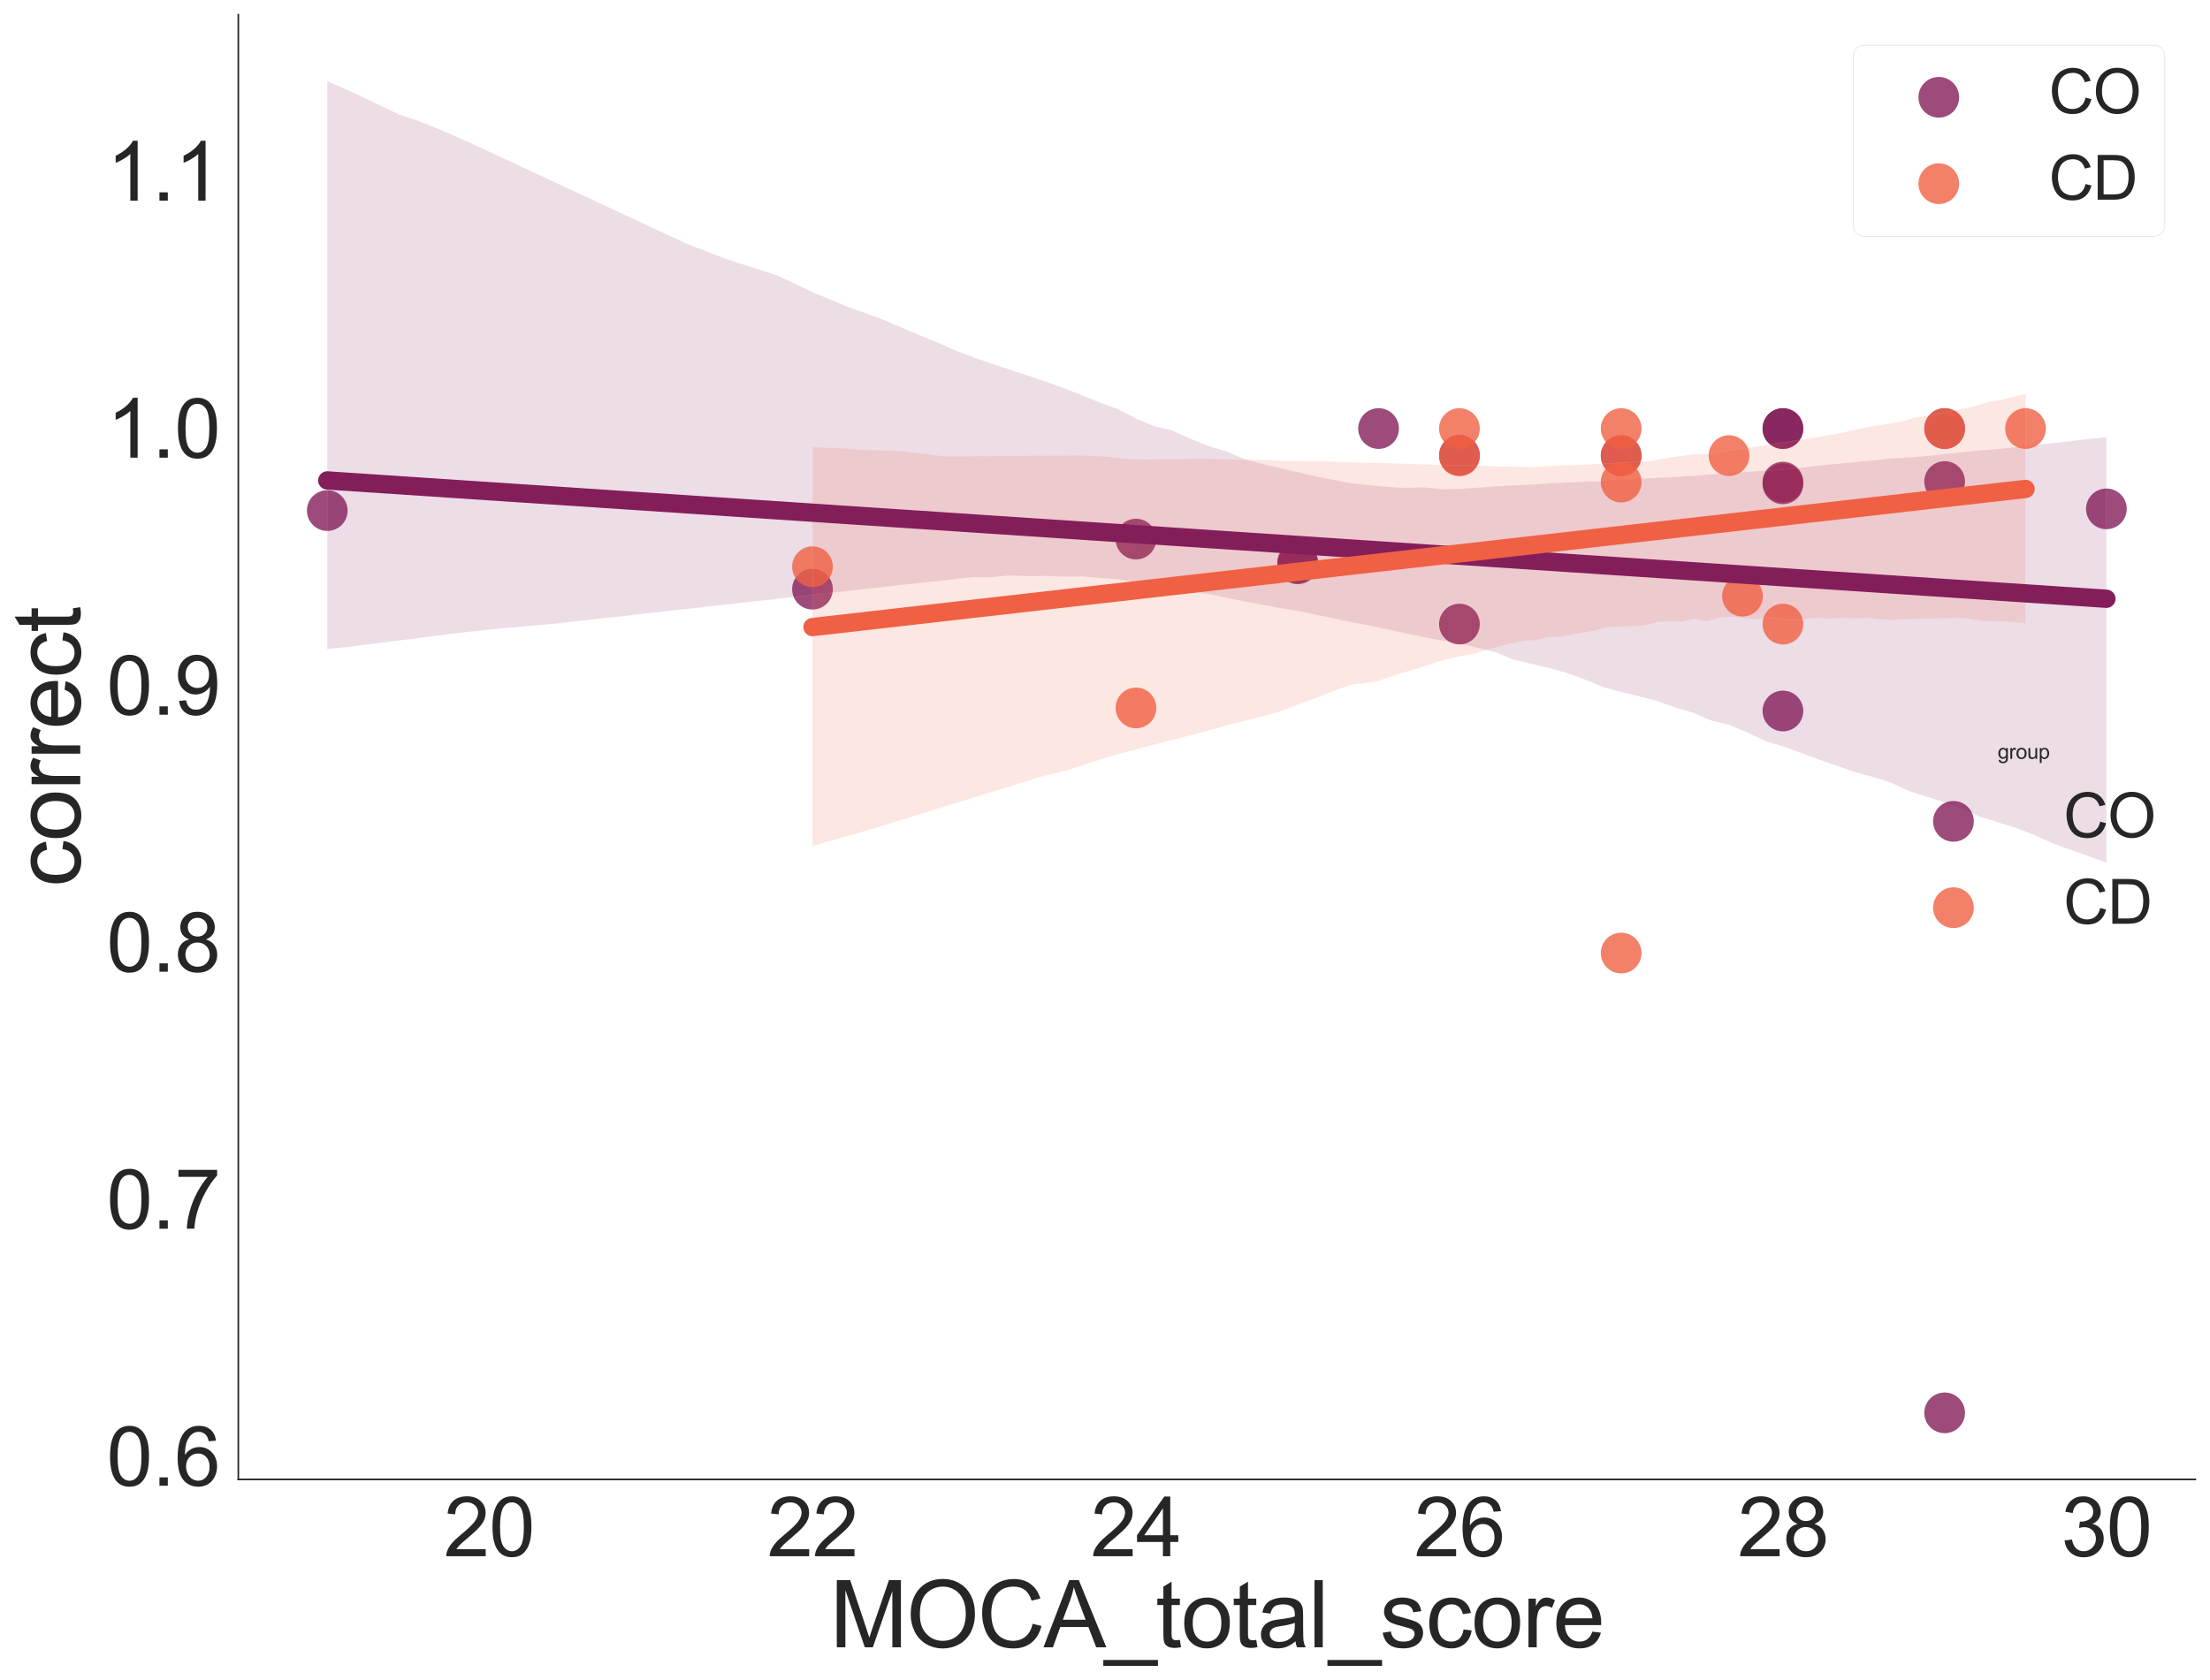 <?xml version="1.0" encoding="utf-8" standalone="no"?>
<!DOCTYPE svg PUBLIC "-//W3C//DTD SVG 1.1//EN"
  "http://www.w3.org/Graphics/SVG/1.1/DTD/svg11.dtd">
<svg xmlns:xlink="http://www.w3.org/1999/xlink" width="1085.454pt" height="825.452pt" viewBox="0 0 1085.454 825.452" xmlns="http://www.w3.org/2000/svg" version="1.1">
 <defs>
  <style type="text/css">*{stroke-linejoin: round; stroke-linecap: butt}</style>
 </defs>
 <g id="figure_1">
  <g id="patch_1">
   <path d="M 0 825.452 
L 1085.454 825.452 
L 1085.454 0 
L 0 0 
z
" style="fill: #ffffff"/>
  </g>
  <g id="axes_1">
   <g id="patch_2">
    <path d="M 117.054 726.84 
L 1078.254 726.84 
L 1078.254 7.2 
L 117.054 7.2 
z
" style="fill: #ffffff"/>
   </g>
   <g id="matplotlib.axis_1">
    <g id="xtick_1">
     <g id="text_1">
      <!-- 20 -->
      <g style="fill: #262626" transform="translate(217.939 764.571)scale(0.4 -0.4)">
       <defs>
        <path id="ArialMT-32" d="M 3222 541 
L 3222 0 
L 194 0 
Q 188 203 259 391 
Q 375 700 629 1000 
Q 884 1300 1366 1694 
Q 2113 2306 2375 2664 
Q 2638 3022 2638 3341 
Q 2638 3675 2398 3904 
Q 2159 4134 1775 4134 
Q 1369 4134 1125 3890 
Q 881 3647 878 3216 
L 300 3275 
Q 359 3922 746 4261 
Q 1134 4600 1788 4600 
Q 2447 4600 2831 4234 
Q 3216 3869 3216 3328 
Q 3216 3053 3103 2787 
Q 2991 2522 2730 2228 
Q 2469 1934 1863 1422 
Q 1356 997 1212 845 
Q 1069 694 975 541 
L 3222 541 
z
" transform="scale(0.016)"/>
        <path id="ArialMT-30" d="M 266 2259 
Q 266 3072 433 3567 
Q 600 4063 929 4331 
Q 1259 4600 1759 4600 
Q 2128 4600 2406 4451 
Q 2684 4303 2865 4023 
Q 3047 3744 3150 3342 
Q 3253 2941 3253 2259 
Q 3253 1453 3087 958 
Q 2922 463 2592 192 
Q 2263 -78 1759 -78 
Q 1097 -78 719 397 
Q 266 969 266 2259 
z
M 844 2259 
Q 844 1131 1108 757 
Q 1372 384 1759 384 
Q 2147 384 2411 759 
Q 2675 1134 2675 2259 
Q 2675 3391 2411 3762 
Q 2147 4134 1753 4134 
Q 1366 4134 1134 3806 
Q 844 3388 844 2259 
z
" transform="scale(0.016)"/>
       </defs>
       <use xlink:href="#ArialMT-32"/>
       <use xlink:href="#ArialMT-30" x="55.615"/>
      </g>
     </g>
    </g>
    <g id="xtick_2">
     <g id="text_2">
      <!-- 22 -->
      <g style="fill: #262626" transform="translate(376.815 764.571)scale(0.4 -0.4)">
       <use xlink:href="#ArialMT-32"/>
       <use xlink:href="#ArialMT-32" x="55.615"/>
      </g>
     </g>
    </g>
    <g id="xtick_3">
     <g id="text_3">
      <!-- 24 -->
      <g style="fill: #262626" transform="translate(535.691 764.571)scale(0.4 -0.4)">
       <defs>
        <path id="ArialMT-34" d="M 2069 0 
L 2069 1097 
L 81 1097 
L 81 1613 
L 2172 4581 
L 2631 4581 
L 2631 1613 
L 3250 1613 
L 3250 1097 
L 2631 1097 
L 2631 0 
L 2069 0 
z
M 2069 1613 
L 2069 3678 
L 634 1613 
L 2069 1613 
z
" transform="scale(0.016)"/>
       </defs>
       <use xlink:href="#ArialMT-32"/>
       <use xlink:href="#ArialMT-34" x="55.615"/>
      </g>
     </g>
    </g>
    <g id="xtick_4">
     <g id="text_4">
      <!-- 26 -->
      <g style="fill: #262626" transform="translate(694.567 764.571)scale(0.4 -0.4)">
       <defs>
        <path id="ArialMT-36" d="M 3184 3459 
L 2625 3416 
Q 2550 3747 2413 3897 
Q 2184 4138 1850 4138 
Q 1581 4138 1378 3988 
Q 1113 3794 959 3422 
Q 806 3050 800 2363 
Q 1003 2672 1297 2822 
Q 1591 2972 1913 2972 
Q 2475 2972 2870 2558 
Q 3266 2144 3266 1488 
Q 3266 1056 3080 686 
Q 2894 316 2569 119 
Q 2244 -78 1831 -78 
Q 1128 -78 684 439 
Q 241 956 241 2144 
Q 241 3472 731 4075 
Q 1159 4600 1884 4600 
Q 2425 4600 2770 4297 
Q 3116 3994 3184 3459 
z
M 888 1484 
Q 888 1194 1011 928 
Q 1134 663 1356 523 
Q 1578 384 1822 384 
Q 2178 384 2434 671 
Q 2691 959 2691 1453 
Q 2691 1928 2437 2201 
Q 2184 2475 1800 2475 
Q 1419 2475 1153 2201 
Q 888 1928 888 1484 
z
" transform="scale(0.016)"/>
       </defs>
       <use xlink:href="#ArialMT-32"/>
       <use xlink:href="#ArialMT-36" x="55.615"/>
      </g>
     </g>
    </g>
    <g id="xtick_5">
     <g id="text_5">
      <!-- 28 -->
      <g style="fill: #262626" transform="translate(853.443 764.571)scale(0.4 -0.4)">
       <defs>
        <path id="ArialMT-38" d="M 1131 2484 
Q 781 2613 612 2850 
Q 444 3088 444 3419 
Q 444 3919 803 4259 
Q 1163 4600 1759 4600 
Q 2359 4600 2725 4251 
Q 3091 3903 3091 3403 
Q 3091 3084 2923 2848 
Q 2756 2613 2416 2484 
Q 2838 2347 3058 2040 
Q 3278 1734 3278 1309 
Q 3278 722 2862 322 
Q 2447 -78 1769 -78 
Q 1091 -78 675 323 
Q 259 725 259 1325 
Q 259 1772 486 2073 
Q 713 2375 1131 2484 
z
M 1019 3438 
Q 1019 3113 1228 2906 
Q 1438 2700 1772 2700 
Q 2097 2700 2305 2904 
Q 2513 3109 2513 3406 
Q 2513 3716 2298 3927 
Q 2084 4138 1766 4138 
Q 1444 4138 1231 3931 
Q 1019 3725 1019 3438 
z
M 838 1322 
Q 838 1081 952 856 
Q 1066 631 1291 507 
Q 1516 384 1775 384 
Q 2178 384 2440 643 
Q 2703 903 2703 1303 
Q 2703 1709 2433 1975 
Q 2163 2241 1756 2241 
Q 1359 2241 1098 1978 
Q 838 1716 838 1322 
z
" transform="scale(0.016)"/>
       </defs>
       <use xlink:href="#ArialMT-32"/>
       <use xlink:href="#ArialMT-38" x="55.615"/>
      </g>
     </g>
    </g>
    <g id="xtick_6">
     <g id="text_6">
      <!-- 30 -->
      <g style="fill: #262626" transform="translate(1012.319 764.571)scale(0.4 -0.4)">
       <defs>
        <path id="ArialMT-33" d="M 269 1209 
L 831 1284 
Q 928 806 1161 595 
Q 1394 384 1728 384 
Q 2125 384 2398 659 
Q 2672 934 2672 1341 
Q 2672 1728 2419 1979 
Q 2166 2231 1775 2231 
Q 1616 2231 1378 2169 
L 1441 2663 
Q 1497 2656 1531 2656 
Q 1891 2656 2178 2843 
Q 2466 3031 2466 3422 
Q 2466 3731 2256 3934 
Q 2047 4138 1716 4138 
Q 1388 4138 1169 3931 
Q 950 3725 888 3313 
L 325 3413 
Q 428 3978 793 4289 
Q 1159 4600 1703 4600 
Q 2078 4600 2393 4439 
Q 2709 4278 2876 4000 
Q 3044 3722 3044 3409 
Q 3044 3113 2884 2869 
Q 2725 2625 2413 2481 
Q 2819 2388 3044 2092 
Q 3269 1797 3269 1353 
Q 3269 753 2831 336 
Q 2394 -81 1725 -81 
Q 1122 -81 723 278 
Q 325 638 269 1209 
z
" transform="scale(0.016)"/>
       </defs>
       <use xlink:href="#ArialMT-33"/>
       <use xlink:href="#ArialMT-30" x="55.615"/>
      </g>
     </g>
    </g>
    <g id="text_7">
     <!-- MOCA_total_score -->
     <g style="fill: #262626" transform="translate(407.589 809.308)scale(0.45 -0.45)">
      <defs>
       <path id="ArialMT-4d" d="M 475 0 
L 475 4581 
L 1388 4581 
L 2472 1338 
Q 2622 884 2691 659 
Q 2769 909 2934 1394 
L 4031 4581 
L 4847 4581 
L 4847 0 
L 4263 0 
L 4263 3834 
L 2931 0 
L 2384 0 
L 1059 3900 
L 1059 0 
L 475 0 
z
" transform="scale(0.016)"/>
       <path id="ArialMT-4f" d="M 309 2231 
Q 309 3372 921 4017 
Q 1534 4663 2503 4663 
Q 3138 4663 3647 4359 
Q 4156 4056 4423 3514 
Q 4691 2972 4691 2284 
Q 4691 1588 4409 1038 
Q 4128 488 3612 205 
Q 3097 -78 2500 -78 
Q 1853 -78 1343 234 
Q 834 547 571 1087 
Q 309 1628 309 2231 
z
M 934 2222 
Q 934 1394 1379 917 
Q 1825 441 2497 441 
Q 3181 441 3623 922 
Q 4066 1403 4066 2288 
Q 4066 2847 3877 3264 
Q 3688 3681 3323 3911 
Q 2959 4141 2506 4141 
Q 1863 4141 1398 3698 
Q 934 3256 934 2222 
z
" transform="scale(0.016)"/>
       <path id="ArialMT-43" d="M 3763 1606 
L 4369 1453 
Q 4178 706 3683 314 
Q 3188 -78 2472 -78 
Q 1731 -78 1267 223 
Q 803 525 561 1097 
Q 319 1669 319 2325 
Q 319 3041 592 3573 
Q 866 4106 1370 4382 
Q 1875 4659 2481 4659 
Q 3169 4659 3637 4309 
Q 4106 3959 4291 3325 
L 3694 3184 
Q 3534 3684 3231 3912 
Q 2928 4141 2469 4141 
Q 1941 4141 1586 3887 
Q 1231 3634 1087 3207 
Q 944 2781 944 2328 
Q 944 1744 1114 1308 
Q 1284 872 1643 656 
Q 2003 441 2422 441 
Q 2931 441 3284 734 
Q 3638 1028 3763 1606 
z
" transform="scale(0.016)"/>
       <path id="ArialMT-41" d="M -9 0 
L 1750 4581 
L 2403 4581 
L 4278 0 
L 3588 0 
L 3053 1388 
L 1138 1388 
L 634 0 
L -9 0 
z
M 1313 1881 
L 2866 1881 
L 2388 3150 
Q 2169 3728 2063 4100 
Q 1975 3659 1816 3225 
L 1313 1881 
z
" transform="scale(0.016)"/>
       <path id="ArialMT-5f" d="M -97 -1272 
L -97 -866 
L 3631 -866 
L 3631 -1272 
L -97 -1272 
z
" transform="scale(0.016)"/>
       <path id="ArialMT-74" d="M 1650 503 
L 1731 6 
Q 1494 -44 1306 -44 
Q 1000 -44 831 53 
Q 663 150 594 308 
Q 525 466 525 972 
L 525 2881 
L 113 2881 
L 113 3319 
L 525 3319 
L 525 4141 
L 1084 4478 
L 1084 3319 
L 1650 3319 
L 1650 2881 
L 1084 2881 
L 1084 941 
Q 1084 700 1114 631 
Q 1144 563 1211 522 
Q 1278 481 1403 481 
Q 1497 481 1650 503 
z
" transform="scale(0.016)"/>
       <path id="ArialMT-6f" d="M 213 1659 
Q 213 2581 725 3025 
Q 1153 3394 1769 3394 
Q 2453 3394 2887 2945 
Q 3322 2497 3322 1706 
Q 3322 1066 3130 698 
Q 2938 331 2570 128 
Q 2203 -75 1769 -75 
Q 1072 -75 642 372 
Q 213 819 213 1659 
z
M 791 1659 
Q 791 1022 1069 705 
Q 1347 388 1769 388 
Q 2188 388 2466 706 
Q 2744 1025 2744 1678 
Q 2744 2294 2464 2611 
Q 2184 2928 1769 2928 
Q 1347 2928 1069 2612 
Q 791 2297 791 1659 
z
" transform="scale(0.016)"/>
       <path id="ArialMT-61" d="M 2588 409 
Q 2275 144 1986 34 
Q 1697 -75 1366 -75 
Q 819 -75 525 192 
Q 231 459 231 875 
Q 231 1119 342 1320 
Q 453 1522 633 1644 
Q 813 1766 1038 1828 
Q 1203 1872 1538 1913 
Q 2219 1994 2541 2106 
Q 2544 2222 2544 2253 
Q 2544 2597 2384 2738 
Q 2169 2928 1744 2928 
Q 1347 2928 1158 2789 
Q 969 2650 878 2297 
L 328 2372 
Q 403 2725 575 2942 
Q 747 3159 1072 3276 
Q 1397 3394 1825 3394 
Q 2250 3394 2515 3294 
Q 2781 3194 2906 3042 
Q 3031 2891 3081 2659 
Q 3109 2516 3109 2141 
L 3109 1391 
Q 3109 606 3145 398 
Q 3181 191 3288 0 
L 2700 0 
Q 2613 175 2588 409 
z
M 2541 1666 
Q 2234 1541 1622 1453 
Q 1275 1403 1131 1340 
Q 988 1278 909 1158 
Q 831 1038 831 891 
Q 831 666 1001 516 
Q 1172 366 1500 366 
Q 1825 366 2078 508 
Q 2331 650 2450 897 
Q 2541 1088 2541 1459 
L 2541 1666 
z
" transform="scale(0.016)"/>
       <path id="ArialMT-6c" d="M 409 0 
L 409 4581 
L 972 4581 
L 972 0 
L 409 0 
z
" transform="scale(0.016)"/>
       <path id="ArialMT-73" d="M 197 991 
L 753 1078 
Q 800 744 1014 566 
Q 1228 388 1613 388 
Q 2000 388 2187 545 
Q 2375 703 2375 916 
Q 2375 1106 2209 1216 
Q 2094 1291 1634 1406 
Q 1016 1563 777 1677 
Q 538 1791 414 1992 
Q 291 2194 291 2438 
Q 291 2659 392 2848 
Q 494 3038 669 3163 
Q 800 3259 1026 3326 
Q 1253 3394 1513 3394 
Q 1903 3394 2198 3281 
Q 2494 3169 2634 2976 
Q 2775 2784 2828 2463 
L 2278 2388 
Q 2241 2644 2061 2787 
Q 1881 2931 1553 2931 
Q 1166 2931 1000 2803 
Q 834 2675 834 2503 
Q 834 2394 903 2306 
Q 972 2216 1119 2156 
Q 1203 2125 1616 2013 
Q 2213 1853 2448 1751 
Q 2684 1650 2818 1456 
Q 2953 1263 2953 975 
Q 2953 694 2789 445 
Q 2625 197 2315 61 
Q 2006 -75 1616 -75 
Q 969 -75 630 194 
Q 291 463 197 991 
z
" transform="scale(0.016)"/>
       <path id="ArialMT-63" d="M 2588 1216 
L 3141 1144 
Q 3050 572 2676 248 
Q 2303 -75 1759 -75 
Q 1078 -75 664 370 
Q 250 816 250 1647 
Q 250 2184 428 2587 
Q 606 2991 970 3192 
Q 1334 3394 1763 3394 
Q 2303 3394 2647 3120 
Q 2991 2847 3088 2344 
L 2541 2259 
Q 2463 2594 2264 2762 
Q 2066 2931 1784 2931 
Q 1359 2931 1093 2626 
Q 828 2322 828 1663 
Q 828 994 1084 691 
Q 1341 388 1753 388 
Q 2084 388 2306 591 
Q 2528 794 2588 1216 
z
" transform="scale(0.016)"/>
       <path id="ArialMT-72" d="M 416 0 
L 416 3319 
L 922 3319 
L 922 2816 
Q 1116 3169 1280 3281 
Q 1444 3394 1641 3394 
Q 1925 3394 2219 3213 
L 2025 2691 
Q 1819 2813 1613 2813 
Q 1428 2813 1281 2702 
Q 1134 2591 1072 2394 
Q 978 2094 978 1738 
L 978 0 
L 416 0 
z
" transform="scale(0.016)"/>
       <path id="ArialMT-65" d="M 2694 1069 
L 3275 997 
Q 3138 488 2766 206 
Q 2394 -75 1816 -75 
Q 1088 -75 661 373 
Q 234 822 234 1631 
Q 234 2469 665 2931 
Q 1097 3394 1784 3394 
Q 2450 3394 2872 2941 
Q 3294 2488 3294 1666 
Q 3294 1616 3291 1516 
L 816 1516 
Q 847 969 1125 678 
Q 1403 388 1819 388 
Q 2128 388 2347 550 
Q 2566 713 2694 1069 
z
M 847 1978 
L 2700 1978 
Q 2663 2397 2488 2606 
Q 2219 2931 1791 2931 
Q 1403 2931 1139 2672 
Q 875 2413 847 1978 
z
" transform="scale(0.016)"/>
      </defs>
      <use xlink:href="#ArialMT-4d"/>
      <use xlink:href="#ArialMT-4f" x="83.301"/>
      <use xlink:href="#ArialMT-43" x="161.084"/>
      <use xlink:href="#ArialMT-41" x="233.301"/>
      <use xlink:href="#ArialMT-5f" x="300"/>
      <use xlink:href="#ArialMT-74" x="355.615"/>
      <use xlink:href="#ArialMT-6f" x="383.398"/>
      <use xlink:href="#ArialMT-74" x="439.014"/>
      <use xlink:href="#ArialMT-61" x="466.797"/>
      <use xlink:href="#ArialMT-6c" x="522.412"/>
      <use xlink:href="#ArialMT-5f" x="544.629"/>
      <use xlink:href="#ArialMT-73" x="600.244"/>
      <use xlink:href="#ArialMT-63" x="650.244"/>
      <use xlink:href="#ArialMT-6f" x="700.244"/>
      <use xlink:href="#ArialMT-72" x="755.859"/>
      <use xlink:href="#ArialMT-65" x="789.16"/>
     </g>
    </g>
   </g>
   <g id="matplotlib.axis_2">
    <g id="ytick_1">
     <g id="text_8">
      <!-- 0.6 -->
      <g style="fill: #262626" transform="translate(52.354 729.937)scale(0.4 -0.4)">
       <defs>
        <path id="ArialMT-2e" d="M 581 0 
L 581 641 
L 1222 641 
L 1222 0 
L 581 0 
z
" transform="scale(0.016)"/>
       </defs>
       <use xlink:href="#ArialMT-30"/>
       <use xlink:href="#ArialMT-2e" x="55.615"/>
       <use xlink:href="#ArialMT-36" x="83.398"/>
      </g>
     </g>
    </g>
    <g id="ytick_2">
     <g id="text_9">
      <!-- 0.7 -->
      <g style="fill: #262626" transform="translate(52.354 603.668)scale(0.4 -0.4)">
       <defs>
        <path id="ArialMT-37" d="M 303 3981 
L 303 4522 
L 3269 4522 
L 3269 4084 
Q 2831 3619 2401 2847 
Q 1972 2075 1738 1259 
Q 1569 684 1522 0 
L 944 0 
Q 953 541 1156 1306 
Q 1359 2072 1739 2783 
Q 2119 3494 2547 3981 
L 303 3981 
z
" transform="scale(0.016)"/>
       </defs>
       <use xlink:href="#ArialMT-30"/>
       <use xlink:href="#ArialMT-2e" x="55.615"/>
       <use xlink:href="#ArialMT-37" x="83.398"/>
      </g>
     </g>
    </g>
    <g id="ytick_3">
     <g id="text_10">
      <!-- 0.8 -->
      <g style="fill: #262626" transform="translate(52.354 477.399)scale(0.4 -0.4)">
       <use xlink:href="#ArialMT-30"/>
       <use xlink:href="#ArialMT-2e" x="55.615"/>
       <use xlink:href="#ArialMT-38" x="83.398"/>
      </g>
     </g>
    </g>
    <g id="ytick_4">
     <g id="text_11">
      <!-- 0.9 -->
      <g style="fill: #262626" transform="translate(52.354 351.13)scale(0.4 -0.4)">
       <defs>
        <path id="ArialMT-39" d="M 350 1059 
L 891 1109 
Q 959 728 1153 556 
Q 1347 384 1650 384 
Q 1909 384 2104 503 
Q 2300 622 2425 820 
Q 2550 1019 2634 1356 
Q 2719 1694 2719 2044 
Q 2719 2081 2716 2156 
Q 2547 1888 2255 1720 
Q 1963 1553 1622 1553 
Q 1053 1553 659 1965 
Q 266 2378 266 3053 
Q 266 3750 677 4175 
Q 1088 4600 1706 4600 
Q 2153 4600 2523 4359 
Q 2894 4119 3086 3673 
Q 3278 3228 3278 2384 
Q 3278 1506 3087 986 
Q 2897 466 2520 194 
Q 2144 -78 1638 -78 
Q 1100 -78 759 220 
Q 419 519 350 1059 
z
M 2653 3081 
Q 2653 3566 2395 3850 
Q 2138 4134 1775 4134 
Q 1400 4134 1122 3828 
Q 844 3522 844 3034 
Q 844 2597 1108 2323 
Q 1372 2050 1759 2050 
Q 2150 2050 2401 2323 
Q 2653 2597 2653 3081 
z
" transform="scale(0.016)"/>
       </defs>
       <use xlink:href="#ArialMT-30"/>
       <use xlink:href="#ArialMT-2e" x="55.615"/>
       <use xlink:href="#ArialMT-39" x="83.398"/>
      </g>
     </g>
    </g>
    <g id="ytick_5">
     <g id="text_12">
      <!-- 1.0 -->
      <g style="fill: #262626" transform="translate(52.354 224.86)scale(0.4 -0.4)">
       <defs>
        <path id="ArialMT-31" d="M 2384 0 
L 1822 0 
L 1822 3584 
Q 1619 3391 1289 3197 
Q 959 3003 697 2906 
L 697 3450 
Q 1169 3672 1522 3987 
Q 1875 4303 2022 4600 
L 2384 4600 
L 2384 0 
z
" transform="scale(0.016)"/>
       </defs>
       <use xlink:href="#ArialMT-31"/>
       <use xlink:href="#ArialMT-2e" x="55.615"/>
       <use xlink:href="#ArialMT-30" x="83.398"/>
      </g>
     </g>
    </g>
    <g id="ytick_6">
     <g id="text_13">
      <!-- 1.1 -->
      <g style="fill: #262626" transform="translate(52.354 98.591)scale(0.4 -0.4)">
       <use xlink:href="#ArialMT-31"/>
       <use xlink:href="#ArialMT-2e" x="55.615"/>
       <use xlink:href="#ArialMT-31" x="83.398"/>
      </g>
     </g>
    </g>
    <g id="text_14">
     <!-- correct -->
     <g style="fill: #262626" transform="translate(39.41 435.779)rotate(-90)scale(0.45 -0.45)">
      <use xlink:href="#ArialMT-63"/>
      <use xlink:href="#ArialMT-6f" x="50"/>
      <use xlink:href="#ArialMT-72" x="105.615"/>
      <use xlink:href="#ArialMT-72" x="138.916"/>
      <use xlink:href="#ArialMT-65" x="172.217"/>
      <use xlink:href="#ArialMT-63" x="227.832"/>
      <use xlink:href="#ArialMT-74" x="277.832"/>
     </g>
    </g>
   </g>
   <g id="PathCollection_1">
    <defs>
     <path id="m8817e96396" d="M 0 10 
C 2.652 10 5.196 8.946 7.071 7.071 
C 8.946 5.196 10 2.652 10 0 
C 10 -2.652 8.946 -5.196 7.071 -7.071 
C 5.196 -8.946 2.652 -10 0 -10 
C -2.652 -10 -5.196 -8.946 -7.071 -7.071 
C -8.946 -5.196 -10 -2.652 -10 0 
C -10 2.652 -8.946 5.196 -7.071 7.071 
C -5.196 8.946 -2.652 10 0 10 
z
"/>
    </defs>
    <g clip-path="url(#p22fa0b977c)">
     <use xlink:href="#m8817e96396" x="875.687" y="210.545" style="fill: #841e5a; fill-opacity: 0.8"/>
     <use xlink:href="#m8817e96396" x="716.811" y="306.619" style="fill: #841e5a; fill-opacity: 0.8"/>
     <use xlink:href="#m8817e96396" x="716.811" y="223.698" style="fill: #841e5a; fill-opacity: 0.8"/>
     <use xlink:href="#m8817e96396" x="399.059" y="289.463" style="fill: #841e5a; fill-opacity: 0.8"/>
     <use xlink:href="#m8817e96396" x="160.745" y="250.843" style="fill: #841e5a; fill-opacity: 0.8"/>
     <use xlink:href="#m8817e96396" x="796.249" y="223.836" style="fill: #841e5a; fill-opacity: 0.8"/>
     <use xlink:href="#m8817e96396" x="637.373" y="277.002" style="fill: #841e5a; fill-opacity: 0.8"/>
     <use xlink:href="#m8817e96396" x="637.373" y="276.31" style="fill: #841e5a; fill-opacity: 0.8"/>
     <use xlink:href="#m8817e96396" x="557.935" y="264.854" style="fill: #841e5a; fill-opacity: 0.8"/>
     <use xlink:href="#m8817e96396" x="875.687" y="210.545" style="fill: #841e5a; fill-opacity: 0.8"/>
     <use xlink:href="#m8817e96396" x="875.687" y="237.699" style="fill: #841e5a; fill-opacity: 0.8"/>
     <use xlink:href="#m8817e96396" x="955.125" y="210.545" style="fill: #841e5a; fill-opacity: 0.8"/>
     <use xlink:href="#m8817e96396" x="875.687" y="236.851" style="fill: #841e5a; fill-opacity: 0.8"/>
     <use xlink:href="#m8817e96396" x="1034.563" y="250.004" style="fill: #841e5a; fill-opacity: 0.8"/>
     <use xlink:href="#m8817e96396" x="955.125" y="236.58" style="fill: #841e5a; fill-opacity: 0.8"/>
     <use xlink:href="#m8817e96396" x="875.687" y="349.302" style="fill: #841e5a; fill-opacity: 0.8"/>
     <use xlink:href="#m8817e96396" x="677.092" y="210.545" style="fill: #841e5a; fill-opacity: 0.8"/>
     <use xlink:href="#m8817e96396" x="955.125" y="694.129" style="fill: #841e5a; fill-opacity: 0.8"/>
    </g>
   </g>
   <g id="PolyCollection_1">
    <defs>
     <path id="m7085885080" d="M 160.745 -785.541 
L 160.745 -506.527 
L 169.571 -507.518 
L 178.398 -508.564 
L 187.224 -509.679 
L 196.051 -510.794 
L 204.877 -511.909 
L 213.703 -513.024 
L 222.53 -514.14 
L 231.356 -515.194 
L 240.183 -516.074 
L 249.009 -516.955 
L 257.836 -517.737 
L 266.662 -518.481 
L 275.489 -519.371 
L 284.315 -520.36 
L 293.142 -521.357 
L 301.968 -522.335 
L 310.794 -523.321 
L 319.621 -524.306 
L 328.447 -525.291 
L 337.274 -526.276 
L 346.1 -527.261 
L 354.927 -528.246 
L 363.753 -529.231 
L 372.58 -530.216 
L 381.406 -531.202 
L 390.232 -532.187 
L 399.059 -533.175 
L 407.885 -534.168 
L 416.712 -535.161 
L 425.538 -536.154 
L 434.365 -537.147 
L 443.191 -538.14 
L 452.018 -539.122 
L 460.844 -539.918 
L 469.67 -541.101 
L 478.497 -541.905 
L 487.323 -541.878 
L 496.15 -542.772 
L 504.976 -542.412 
L 513.803 -542.49 
L 522.629 -542.118 
L 531.456 -542.222 
L 540.282 -541.463 
L 549.108 -540.875 
L 557.935 -539.324 
L 566.761 -538.31 
L 575.588 -536.398 
L 584.414 -534.866 
L 593.241 -533.686 
L 602.067 -531.816 
L 610.894 -530.016 
L 619.72 -528.379 
L 628.546 -526.769 
L 637.373 -525.3 
L 646.199 -523.483 
L 655.026 -521.612 
L 663.852 -519.782 
L 672.679 -518.114 
L 681.505 -516.24 
L 690.332 -514.324 
L 699.158 -512.47 
L 707.984 -510.768 
L 716.811 -509.27 
L 725.637 -507.181 
L 734.464 -504.989 
L 743.29 -501.404 
L 752.117 -499.279 
L 760.943 -497.234 
L 769.77 -494.775 
L 778.596 -491.517 
L 787.423 -487.843 
L 796.249 -485.477 
L 805.075 -483.373 
L 813.902 -481.03 
L 822.728 -477.861 
L 831.555 -475.247 
L 840.381 -471.508 
L 849.208 -469.289 
L 858.034 -465.69 
L 866.861 -461.461 
L 875.687 -458.763 
L 884.513 -455.604 
L 893.34 -452.29 
L 902.166 -449.256 
L 910.993 -446.09 
L 919.819 -443.754 
L 928.646 -441.032 
L 937.472 -436.808 
L 946.299 -434.029 
L 955.125 -431.255 
L 963.951 -428.001 
L 972.778 -424.078 
L 981.604 -421.348 
L 990.431 -418.597 
L 999.257 -415.164 
L 1008.084 -411.147 
L 1016.91 -407.964 
L 1025.737 -404.796 
L 1034.563 -401.611 
L 1034.563 -610.721 
L 1034.563 -610.721 
L 1025.737 -609.736 
L 1016.91 -608.75 
L 1008.084 -607.764 
L 999.257 -606.778 
L 990.431 -605.792 
L 981.604 -604.891 
L 972.778 -604.227 
L 963.951 -603.317 
L 955.125 -602.378 
L 946.299 -601.43 
L 937.472 -600.697 
L 928.646 -600.217 
L 919.819 -599.215 
L 910.993 -598.448 
L 902.166 -597.552 
L 893.34 -596.718 
L 884.513 -595.683 
L 875.687 -594.845 
L 866.861 -594.2 
L 858.034 -593.707 
L 849.208 -593.056 
L 840.381 -592.337 
L 831.555 -591.714 
L 822.728 -591.102 
L 813.902 -590.669 
L 805.075 -590.234 
L 796.249 -589.799 
L 787.423 -589.109 
L 778.596 -588.8 
L 769.77 -588.487 
L 760.943 -588.034 
L 752.117 -587.374 
L 743.29 -587.01 
L 734.464 -586.494 
L 725.637 -585.901 
L 716.811 -585.248 
L 707.984 -585.099 
L 699.158 -586.069 
L 690.332 -585.778 
L 681.505 -586.261 
L 672.679 -587.082 
L 663.852 -588.005 
L 655.026 -589.678 
L 646.199 -591.438 
L 637.373 -593.497 
L 628.546 -595.514 
L 619.72 -597.587 
L 610.894 -600.094 
L 602.067 -603.777 
L 593.241 -606.449 
L 584.414 -610.035 
L 575.588 -614.045 
L 566.761 -616.105 
L 557.935 -619.841 
L 549.108 -624.478 
L 540.282 -627.642 
L 531.456 -631.202 
L 522.629 -634.736 
L 513.803 -637.907 
L 504.976 -640.86 
L 496.15 -643.801 
L 487.323 -646.732 
L 478.497 -649.773 
L 469.67 -653.06 
L 460.844 -656.982 
L 452.018 -660.662 
L 443.191 -664.386 
L 434.365 -668.162 
L 425.538 -671.498 
L 416.712 -674.522 
L 407.885 -678.272 
L 399.059 -681.952 
L 390.232 -686.18 
L 381.406 -690.292 
L 372.58 -693.111 
L 363.753 -695.928 
L 354.927 -698.88 
L 346.1 -702.263 
L 337.274 -705.712 
L 328.447 -709.827 
L 319.621 -713.941 
L 310.794 -718.056 
L 301.968 -722.171 
L 293.142 -726.285 
L 284.315 -730.4 
L 275.489 -734.515 
L 266.662 -738.629 
L 257.836 -742.744 
L 249.009 -746.859 
L 240.183 -750.974 
L 231.356 -755.088 
L 222.53 -759.023 
L 213.703 -762.818 
L 204.877 -766.3 
L 196.051 -769.147 
L 187.224 -773.377 
L 178.398 -777.692 
L 169.571 -781.741 
L 160.745 -785.541 
z
" style="stroke: #ffffff; stroke-opacity: 0.15; stroke-width: 0.24"/>
    </defs>
    <g clip-path="url(#p22fa0b977c)">
     <use xlink:href="#m7085885080" x="0" y="825.452" style="fill: #841e5a; fill-opacity: 0.15; stroke: #ffffff; stroke-opacity: 0.15; stroke-width: 0.24"/>
    </g>
   </g>
   <g id="PathCollection_2">
    <defs>
     <path id="m618628b31b" d="M 0 10 
C 2.652 10 5.196 8.946 7.071 7.071 
C 8.946 5.196 10 2.652 10 0 
C 10 -2.652 8.946 -5.196 7.071 -7.071 
C 5.196 -8.946 2.652 -10 0 -10 
C -2.652 -10 -5.196 -8.946 -7.071 -7.071 
C -8.946 -5.196 -10 -2.652 -10 0 
C -10 2.652 -8.946 5.196 -7.071 7.071 
C -5.196 8.946 -2.652 10 0 10 
z
"/>
    </defs>
    <g clip-path="url(#p22fa0b977c)">
     <use xlink:href="#m618628b31b" x="994.844" y="210.545" style="fill: #f06043; fill-opacity: 0.8"/>
     <use xlink:href="#m618628b31b" x="796.249" y="210.545" style="fill: #f06043; fill-opacity: 0.8"/>
     <use xlink:href="#m618628b31b" x="716.811" y="210.545" style="fill: #f06043; fill-opacity: 0.8"/>
     <use xlink:href="#m618628b31b" x="796.249" y="223.978" style="fill: #f06043; fill-opacity: 0.8"/>
     <use xlink:href="#m618628b31b" x="716.811" y="223.978" style="fill: #f06043; fill-opacity: 0.8"/>
     <use xlink:href="#m618628b31b" x="955.125" y="210.545" style="fill: #f06043; fill-opacity: 0.8"/>
     <use xlink:href="#m618628b31b" x="849.208" y="223.836" style="fill: #f06043; fill-opacity: 0.8"/>
     <use xlink:href="#m618628b31b" x="875.687" y="306.619" style="fill: #f06043; fill-opacity: 0.8"/>
     <use xlink:href="#m618628b31b" x="855.827" y="292.894" style="fill: #f06043; fill-opacity: 0.8"/>
     <use xlink:href="#m618628b31b" x="557.935" y="347.794" style="fill: #f06043; fill-opacity: 0.8"/>
     <use xlink:href="#m618628b31b" x="399.059" y="278.431" style="fill: #f06043; fill-opacity: 0.8"/>
     <use xlink:href="#m618628b31b" x="796.249" y="468.237" style="fill: #f06043; fill-opacity: 0.8"/>
     <use xlink:href="#m618628b31b" x="796.249" y="236.851" style="fill: #f06043; fill-opacity: 0.8"/>
    </g>
   </g>
   <g id="PolyCollection_2">
    <defs>
     <path id="mcfcc95d2b0" d="M 399.059 -605.747 
L 399.059 -409.8 
L 405.077 -411.515 
L 411.095 -413.23 
L 417.113 -414.945 
L 423.131 -416.66 
L 429.149 -418.462 
L 435.167 -420.321 
L 441.185 -422.18 
L 447.203 -424.039 
L 453.221 -425.897 
L 459.239 -427.756 
L 465.257 -429.615 
L 471.275 -431.474 
L 477.293 -433.333 
L 483.311 -435.191 
L 489.329 -437.053 
L 495.347 -438.919 
L 501.365 -440.784 
L 507.383 -442.649 
L 513.401 -444.43 
L 519.419 -445.768 
L 525.438 -447.434 
L 531.456 -449.391 
L 537.474 -451.348 
L 543.492 -453.305 
L 549.51 -455.042 
L 555.528 -456.616 
L 561.546 -458.189 
L 567.564 -459.763 
L 573.582 -461.336 
L 579.6 -462.91 
L 585.618 -464.487 
L 591.636 -466.071 
L 597.654 -467.656 
L 603.672 -469.416 
L 609.69 -470.78 
L 615.708 -472.351 
L 621.726 -473.928 
L 627.744 -475.575 
L 633.762 -477.864 
L 639.78 -480.152 
L 645.798 -482.447 
L 651.816 -484.746 
L 657.834 -487.044 
L 663.852 -489.082 
L 669.87 -489.834 
L 675.888 -490.586 
L 681.906 -492.633 
L 687.924 -494.686 
L 693.942 -496.317 
L 699.96 -498.291 
L 705.978 -500.266 
L 711.997 -501.981 
L 718.015 -503.155 
L 724.033 -504.177 
L 730.051 -506.21 
L 736.069 -507.742 
L 742.087 -509.207 
L 748.105 -510.485 
L 754.123 -510.99 
L 760.141 -512.254 
L 766.159 -512.518 
L 772.177 -513.721 
L 778.195 -514.728 
L 784.213 -515.886 
L 790.231 -517.414 
L 796.249 -517.606 
L 802.267 -517.736 
L 808.285 -518.252 
L 814.303 -519.848 
L 820.321 -520.213 
L 826.339 -519.983 
L 832.357 -521.456 
L 838.375 -520.104 
L 844.393 -521.969 
L 850.411 -522.402 
L 856.429 -521.569 
L 862.447 -521.103 
L 868.465 -522.435 
L 874.483 -521.22 
L 880.501 -520.933 
L 886.519 -521.404 
L 892.537 -521.877 
L 898.555 -521.413 
L 904.574 -521.808 
L 910.592 -521.567 
L 916.61 -521.875 
L 922.628 -521.206 
L 928.646 -520.765 
L 934.664 -521.158 
L 940.682 -521.312 
L 946.7 -521.468 
L 952.718 -521.623 
L 958.736 -521.779 
L 964.754 -521.806 
L 970.772 -520.823 
L 976.79 -520.067 
L 982.808 -520.12 
L 988.826 -519.804 
L 994.844 -519.234 
L 994.844 -631.957 
L 994.844 -631.957 
L 988.826 -630.47 
L 982.808 -628.975 
L 976.79 -628.007 
L 970.772 -626.2 
L 964.754 -624.715 
L 958.736 -623.624 
L 952.718 -622.517 
L 946.7 -621.239 
L 940.682 -620.327 
L 934.664 -618.607 
L 928.646 -617.393 
L 922.628 -616.42 
L 916.61 -615.503 
L 910.592 -614.252 
L 904.574 -612.802 
L 898.555 -611.709 
L 892.537 -610.678 
L 886.519 -609.731 
L 880.501 -608.789 
L 874.483 -607.878 
L 868.465 -606.919 
L 862.447 -605.98 
L 856.429 -605.085 
L 850.411 -604.38 
L 844.393 -603.251 
L 838.375 -602.437 
L 832.357 -602.224 
L 826.339 -601.561 
L 820.321 -600.67 
L 814.303 -599.653 
L 808.285 -598.677 
L 802.267 -598.323 
L 796.249 -598.035 
L 790.231 -597.713 
L 784.213 -597.457 
L 778.195 -597.179 
L 772.177 -596.887 
L 766.159 -596.719 
L 760.141 -596.496 
L 754.123 -596.022 
L 748.105 -596.105 
L 742.087 -596.233 
L 736.069 -596.282 
L 730.051 -596.566 
L 724.033 -596.738 
L 718.015 -596.882 
L 711.997 -596.806 
L 705.978 -597.093 
L 699.96 -597.349 
L 693.942 -597.505 
L 687.924 -597.66 
L 681.906 -597.903 
L 675.888 -598.068 
L 669.87 -598.127 
L 663.852 -598.343 
L 657.834 -598.569 
L 651.816 -598.731 
L 645.798 -598.75 
L 639.78 -598.906 
L 633.762 -599.062 
L 627.744 -599.218 
L 621.726 -599.394 
L 615.708 -599.529 
L 609.69 -599.685 
L 603.672 -599.84 
L 597.654 -599.996 
L 591.636 -600.149 
L 585.618 -600.149 
L 579.6 -600.038 
L 573.582 -599.926 
L 567.564 -599.814 
L 561.546 -599.703 
L 555.528 -599.982 
L 549.51 -600.526 
L 543.492 -601.07 
L 537.474 -601.546 
L 531.456 -601.702 
L 525.438 -601.708 
L 519.419 -601.659 
L 513.401 -601.603 
L 507.383 -601.675 
L 501.365 -601.531 
L 495.347 -601.463 
L 489.329 -601.418 
L 483.311 -601.371 
L 477.293 -601.323 
L 471.275 -601.275 
L 465.257 -601.227 
L 459.239 -601.855 
L 453.221 -602.573 
L 447.203 -603.29 
L 441.185 -604.008 
L 435.167 -604.194 
L 429.149 -604.347 
L 423.131 -604.499 
L 417.113 -604.979 
L 411.095 -605.395 
L 405.077 -605.571 
L 399.059 -605.747 
z
" style="stroke: #ffffff; stroke-opacity: 0.15; stroke-width: 0.24"/>
    </defs>
    <g clip-path="url(#p22fa0b977c)">
     <use xlink:href="#mcfcc95d2b0" x="0" y="825.452" style="fill: #f06043; fill-opacity: 0.15; stroke: #ffffff; stroke-opacity: 0.15; stroke-width: 0.24"/>
    </g>
   </g>
   <g id="line2d_1">
    <path d="M 160.745 236.033 
L 169.571 236.62 
L 178.398 237.208 
L 187.224 237.795 
L 196.051 238.382 
L 204.877 238.969 
L 213.703 239.556 
L 222.53 240.143 
L 231.356 240.731 
L 240.183 241.318 
L 249.009 241.905 
L 257.836 242.492 
L 266.662 243.079 
L 275.489 243.666 
L 284.315 244.254 
L 293.142 244.841 
L 301.968 245.428 
L 310.794 246.015 
L 319.621 246.602 
L 328.447 247.189 
L 337.274 247.777 
L 346.1 248.364 
L 354.927 248.951 
L 363.753 249.538 
L 372.58 250.125 
L 381.406 250.713 
L 390.232 251.3 
L 399.059 251.887 
L 407.885 252.474 
L 416.712 253.061 
L 425.538 253.648 
L 434.365 254.236 
L 443.191 254.823 
L 452.018 255.41 
L 460.844 255.997 
L 469.67 256.584 
L 478.497 257.171 
L 487.323 257.759 
L 496.15 258.346 
L 504.976 258.933 
L 513.803 259.52 
L 522.629 260.107 
L 531.456 260.694 
L 540.282 261.282 
L 549.108 261.869 
L 557.935 262.456 
L 566.761 263.043 
L 575.588 263.63 
L 584.414 264.217 
L 593.241 264.805 
L 602.067 265.392 
L 610.894 265.979 
L 619.72 266.566 
L 628.546 267.153 
L 637.373 267.74 
L 646.199 268.328 
L 655.026 268.915 
L 663.852 269.502 
L 672.679 270.089 
L 681.505 270.676 
L 690.332 271.264 
L 699.158 271.851 
L 707.984 272.438 
L 716.811 273.025 
L 725.637 273.612 
L 734.464 274.199 
L 743.29 274.787 
L 752.117 275.374 
L 760.943 275.961 
L 769.77 276.548 
L 778.596 277.135 
L 787.423 277.722 
L 796.249 278.31 
L 805.075 278.897 
L 813.902 279.484 
L 822.728 280.071 
L 831.555 280.658 
L 840.381 281.245 
L 849.208 281.833 
L 858.034 282.42 
L 866.861 283.007 
L 875.687 283.594 
L 884.513 284.181 
L 893.34 284.768 
L 902.166 285.356 
L 910.993 285.943 
L 919.819 286.53 
L 928.646 287.117 
L 937.472 287.704 
L 946.299 288.291 
L 955.125 288.879 
L 963.951 289.466 
L 972.778 290.053 
L 981.604 290.64 
L 990.431 291.227 
L 999.257 291.814 
L 1008.084 292.402 
L 1016.91 292.989 
L 1025.737 293.576 
L 1034.563 294.163 
" clip-path="url(#p22fa0b977c)" style="fill: none; stroke: #841e5a; stroke-width: 9; stroke-linecap: round"/>
   </g>
   <g id="line2d_2">
    <path d="M 399.059 308.083 
L 405.077 307.398 
L 411.095 306.712 
L 417.113 306.027 
L 423.131 305.341 
L 429.149 304.656 
L 435.167 303.97 
L 441.185 303.285 
L 447.203 302.599 
L 453.221 301.913 
L 459.239 301.228 
L 465.257 300.542 
L 471.275 299.857 
L 477.293 299.171 
L 483.311 298.486 
L 489.329 297.8 
L 495.347 297.115 
L 501.365 296.429 
L 507.383 295.744 
L 513.401 295.058 
L 519.419 294.373 
L 525.438 293.687 
L 531.456 293.002 
L 537.474 292.316 
L 543.492 291.63 
L 549.51 290.945 
L 555.528 290.259 
L 561.546 289.574 
L 567.564 288.888 
L 573.582 288.203 
L 579.6 287.517 
L 585.618 286.832 
L 591.636 286.146 
L 597.654 285.461 
L 603.672 284.775 
L 609.69 284.09 
L 615.708 283.404 
L 621.726 282.719 
L 627.744 282.033 
L 633.762 281.347 
L 639.78 280.662 
L 645.798 279.976 
L 651.816 279.291 
L 657.834 278.605 
L 663.852 277.92 
L 669.87 277.234 
L 675.888 276.549 
L 681.906 275.863 
L 687.924 275.178 
L 693.942 274.492 
L 699.96 273.807 
L 705.978 273.121 
L 711.997 272.436 
L 718.015 271.75 
L 724.033 271.064 
L 730.051 270.379 
L 736.069 269.693 
L 742.087 269.008 
L 748.105 268.322 
L 754.123 267.637 
L 760.141 266.951 
L 766.159 266.266 
L 772.177 265.58 
L 778.195 264.895 
L 784.213 264.209 
L 790.231 263.524 
L 796.249 262.838 
L 802.267 262.153 
L 808.285 261.467 
L 814.303 260.781 
L 820.321 260.096 
L 826.339 259.41 
L 832.357 258.725 
L 838.375 258.039 
L 844.393 257.354 
L 850.411 256.668 
L 856.429 255.983 
L 862.447 255.297 
L 868.465 254.612 
L 874.483 253.926 
L 880.501 253.241 
L 886.519 252.555 
L 892.537 251.87 
L 898.555 251.184 
L 904.574 250.499 
L 910.592 249.813 
L 916.61 249.127 
L 922.628 248.442 
L 928.646 247.756 
L 934.664 247.071 
L 940.682 246.385 
L 946.7 245.7 
L 952.718 245.014 
L 958.736 244.329 
L 964.754 243.643 
L 970.772 242.958 
L 976.79 242.272 
L 982.808 241.587 
L 988.826 240.901 
L 994.844 240.216 
" clip-path="url(#p22fa0b977c)" style="fill: none; stroke: #f06043; stroke-width: 9; stroke-linecap: round"/>
   </g>
   <g id="patch_3">
    <path d="M 117.054 726.84 
L 117.054 7.2 
" style="fill: none; stroke: #262626; stroke-width: 0.8; stroke-linejoin: miter; stroke-linecap: square"/>
   </g>
   <g id="patch_4">
    <path d="M 117.054 726.84 
L 1078.254 726.84 
" style="fill: none; stroke: #262626; stroke-width: 0.8; stroke-linejoin: miter; stroke-linecap: square"/>
   </g>
   <g id="legend_1">
    <g id="patch_5">
     <path d="M 916.254 116.072 
L 1057.254 116.072 
Q 1063.254 116.072 1063.254 110.072 
L 1063.254 28.2 
Q 1063.254 22.2 1057.254 22.2 
L 916.254 22.2 
Q 910.254 22.2 910.254 28.2 
L 910.254 110.072 
Q 910.254 116.072 916.254 116.072 
z
" style="fill: #ffffff; opacity: 0.8; stroke: #cccccc; stroke-width: 0.24; stroke-linejoin: miter"/>
    </g>
    <g id="PathCollection_3">
     <g>
      <use xlink:href="#m8817e96396" x="952.254" y="47.798" style="fill: #841e5a; fill-opacity: 0.8"/>
     </g>
    </g>
    <g id="text_15">
     <!-- CO -->
     <g style="fill: #262626" transform="translate(1006.254 55.673)scale(0.3 -0.3)">
      <use xlink:href="#ArialMT-43"/>
      <use xlink:href="#ArialMT-4f" x="72.217"/>
     </g>
    </g>
    <g id="PathCollection_4">
     <g>
      <use xlink:href="#m618628b31b" x="952.254" y="90.234" style="fill: #f06043; fill-opacity: 0.8"/>
     </g>
    </g>
    <g id="text_16">
     <!-- CD -->
     <g style="fill: #262626" transform="translate(1006.254 98.109)scale(0.3 -0.3)">
      <defs>
       <path id="ArialMT-44" d="M 494 0 
L 494 4581 
L 2072 4581 
Q 2606 4581 2888 4516 
Q 3281 4425 3559 4188 
Q 3922 3881 4101 3404 
Q 4281 2928 4281 2316 
Q 4281 1794 4159 1391 
Q 4038 988 3847 723 
Q 3656 459 3429 307 
Q 3203 156 2883 78 
Q 2563 0 2147 0 
L 494 0 
z
M 1100 541 
L 2078 541 
Q 2531 541 2789 625 
Q 3047 709 3200 863 
Q 3416 1078 3536 1442 
Q 3656 1806 3656 2325 
Q 3656 3044 3420 3430 
Q 3184 3816 2847 3947 
Q 2603 4041 2063 4041 
L 1100 4041 
L 1100 541 
z
" transform="scale(0.016)"/>
      </defs>
      <use xlink:href="#ArialMT-43"/>
      <use xlink:href="#ArialMT-44" x="72.217"/>
     </g>
    </g>
   </g>
  </g>
  <g id="legend_2">
   <g id="text_17">
    <!-- group -->
    <g style="fill: #262626" transform="translate(981.167 372.816)scale(0.1 -0.1)">
     <defs>
      <path id="ArialMT-67" d="M 319 -275 
L 866 -356 
Q 900 -609 1056 -725 
Q 1266 -881 1628 -881 
Q 2019 -881 2231 -725 
Q 2444 -569 2519 -288 
Q 2563 -116 2559 434 
Q 2191 0 1641 0 
Q 956 0 581 494 
Q 206 988 206 1678 
Q 206 2153 378 2554 
Q 550 2956 876 3175 
Q 1203 3394 1644 3394 
Q 2231 3394 2613 2919 
L 2613 3319 
L 3131 3319 
L 3131 450 
Q 3131 -325 2973 -648 
Q 2816 -972 2473 -1159 
Q 2131 -1347 1631 -1347 
Q 1038 -1347 672 -1080 
Q 306 -813 319 -275 
z
M 784 1719 
Q 784 1066 1043 766 
Q 1303 466 1694 466 
Q 2081 466 2343 764 
Q 2606 1063 2606 1700 
Q 2606 2309 2336 2618 
Q 2066 2928 1684 2928 
Q 1309 2928 1046 2623 
Q 784 2319 784 1719 
z
" transform="scale(0.016)"/>
      <path id="ArialMT-75" d="M 2597 0 
L 2597 488 
Q 2209 -75 1544 -75 
Q 1250 -75 995 37 
Q 741 150 617 320 
Q 494 491 444 738 
Q 409 903 409 1263 
L 409 3319 
L 972 3319 
L 972 1478 
Q 972 1038 1006 884 
Q 1059 663 1231 536 
Q 1403 409 1656 409 
Q 1909 409 2131 539 
Q 2353 669 2445 892 
Q 2538 1116 2538 1541 
L 2538 3319 
L 3100 3319 
L 3100 0 
L 2597 0 
z
" transform="scale(0.016)"/>
      <path id="ArialMT-70" d="M 422 -1272 
L 422 3319 
L 934 3319 
L 934 2888 
Q 1116 3141 1344 3267 
Q 1572 3394 1897 3394 
Q 2322 3394 2647 3175 
Q 2972 2956 3137 2557 
Q 3303 2159 3303 1684 
Q 3303 1175 3120 767 
Q 2938 359 2589 142 
Q 2241 -75 1856 -75 
Q 1575 -75 1351 44 
Q 1128 163 984 344 
L 984 -1272 
L 422 -1272 
z
M 931 1641 
Q 931 1000 1190 694 
Q 1450 388 1819 388 
Q 2194 388 2461 705 
Q 2728 1022 2728 1688 
Q 2728 2322 2467 2637 
Q 2206 2953 1844 2953 
Q 1484 2953 1207 2617 
Q 931 2281 931 1641 
z
" transform="scale(0.016)"/>
     </defs>
     <use xlink:href="#ArialMT-67"/>
     <use xlink:href="#ArialMT-72" x="55.615"/>
     <use xlink:href="#ArialMT-6f" x="88.916"/>
     <use xlink:href="#ArialMT-75" x="144.531"/>
     <use xlink:href="#ArialMT-70" x="200.146"/>
    </g>
   </g>
   <g id="PathCollection_5">
    <g>
     <use xlink:href="#m8817e96396" x="959.454" y="403.52" style="fill: #841e5a; fill-opacity: 0.8"/>
    </g>
   </g>
   <g id="text_18">
    <!-- CO -->
    <g style="fill: #262626" transform="translate(1013.454 411.395)scale(0.3 -0.3)">
     <use xlink:href="#ArialMT-43"/>
     <use xlink:href="#ArialMT-4f" x="72.217"/>
    </g>
   </g>
   <g id="PathCollection_6">
    <g>
     <use xlink:href="#m618628b31b" x="959.454" y="445.956" style="fill: #f06043; fill-opacity: 0.8"/>
    </g>
   </g>
   <g id="text_19">
    <!-- CD -->
    <g style="fill: #262626" transform="translate(1013.454 453.831)scale(0.3 -0.3)">
     <use xlink:href="#ArialMT-43"/>
     <use xlink:href="#ArialMT-44" x="72.217"/>
    </g>
   </g>
  </g>
 </g>
 <defs>
  <clipPath id="p22fa0b977c">
   <rect x="117.054" y="7.2" width="961.2" height="719.64"/>
  </clipPath>
 </defs>
</svg>
